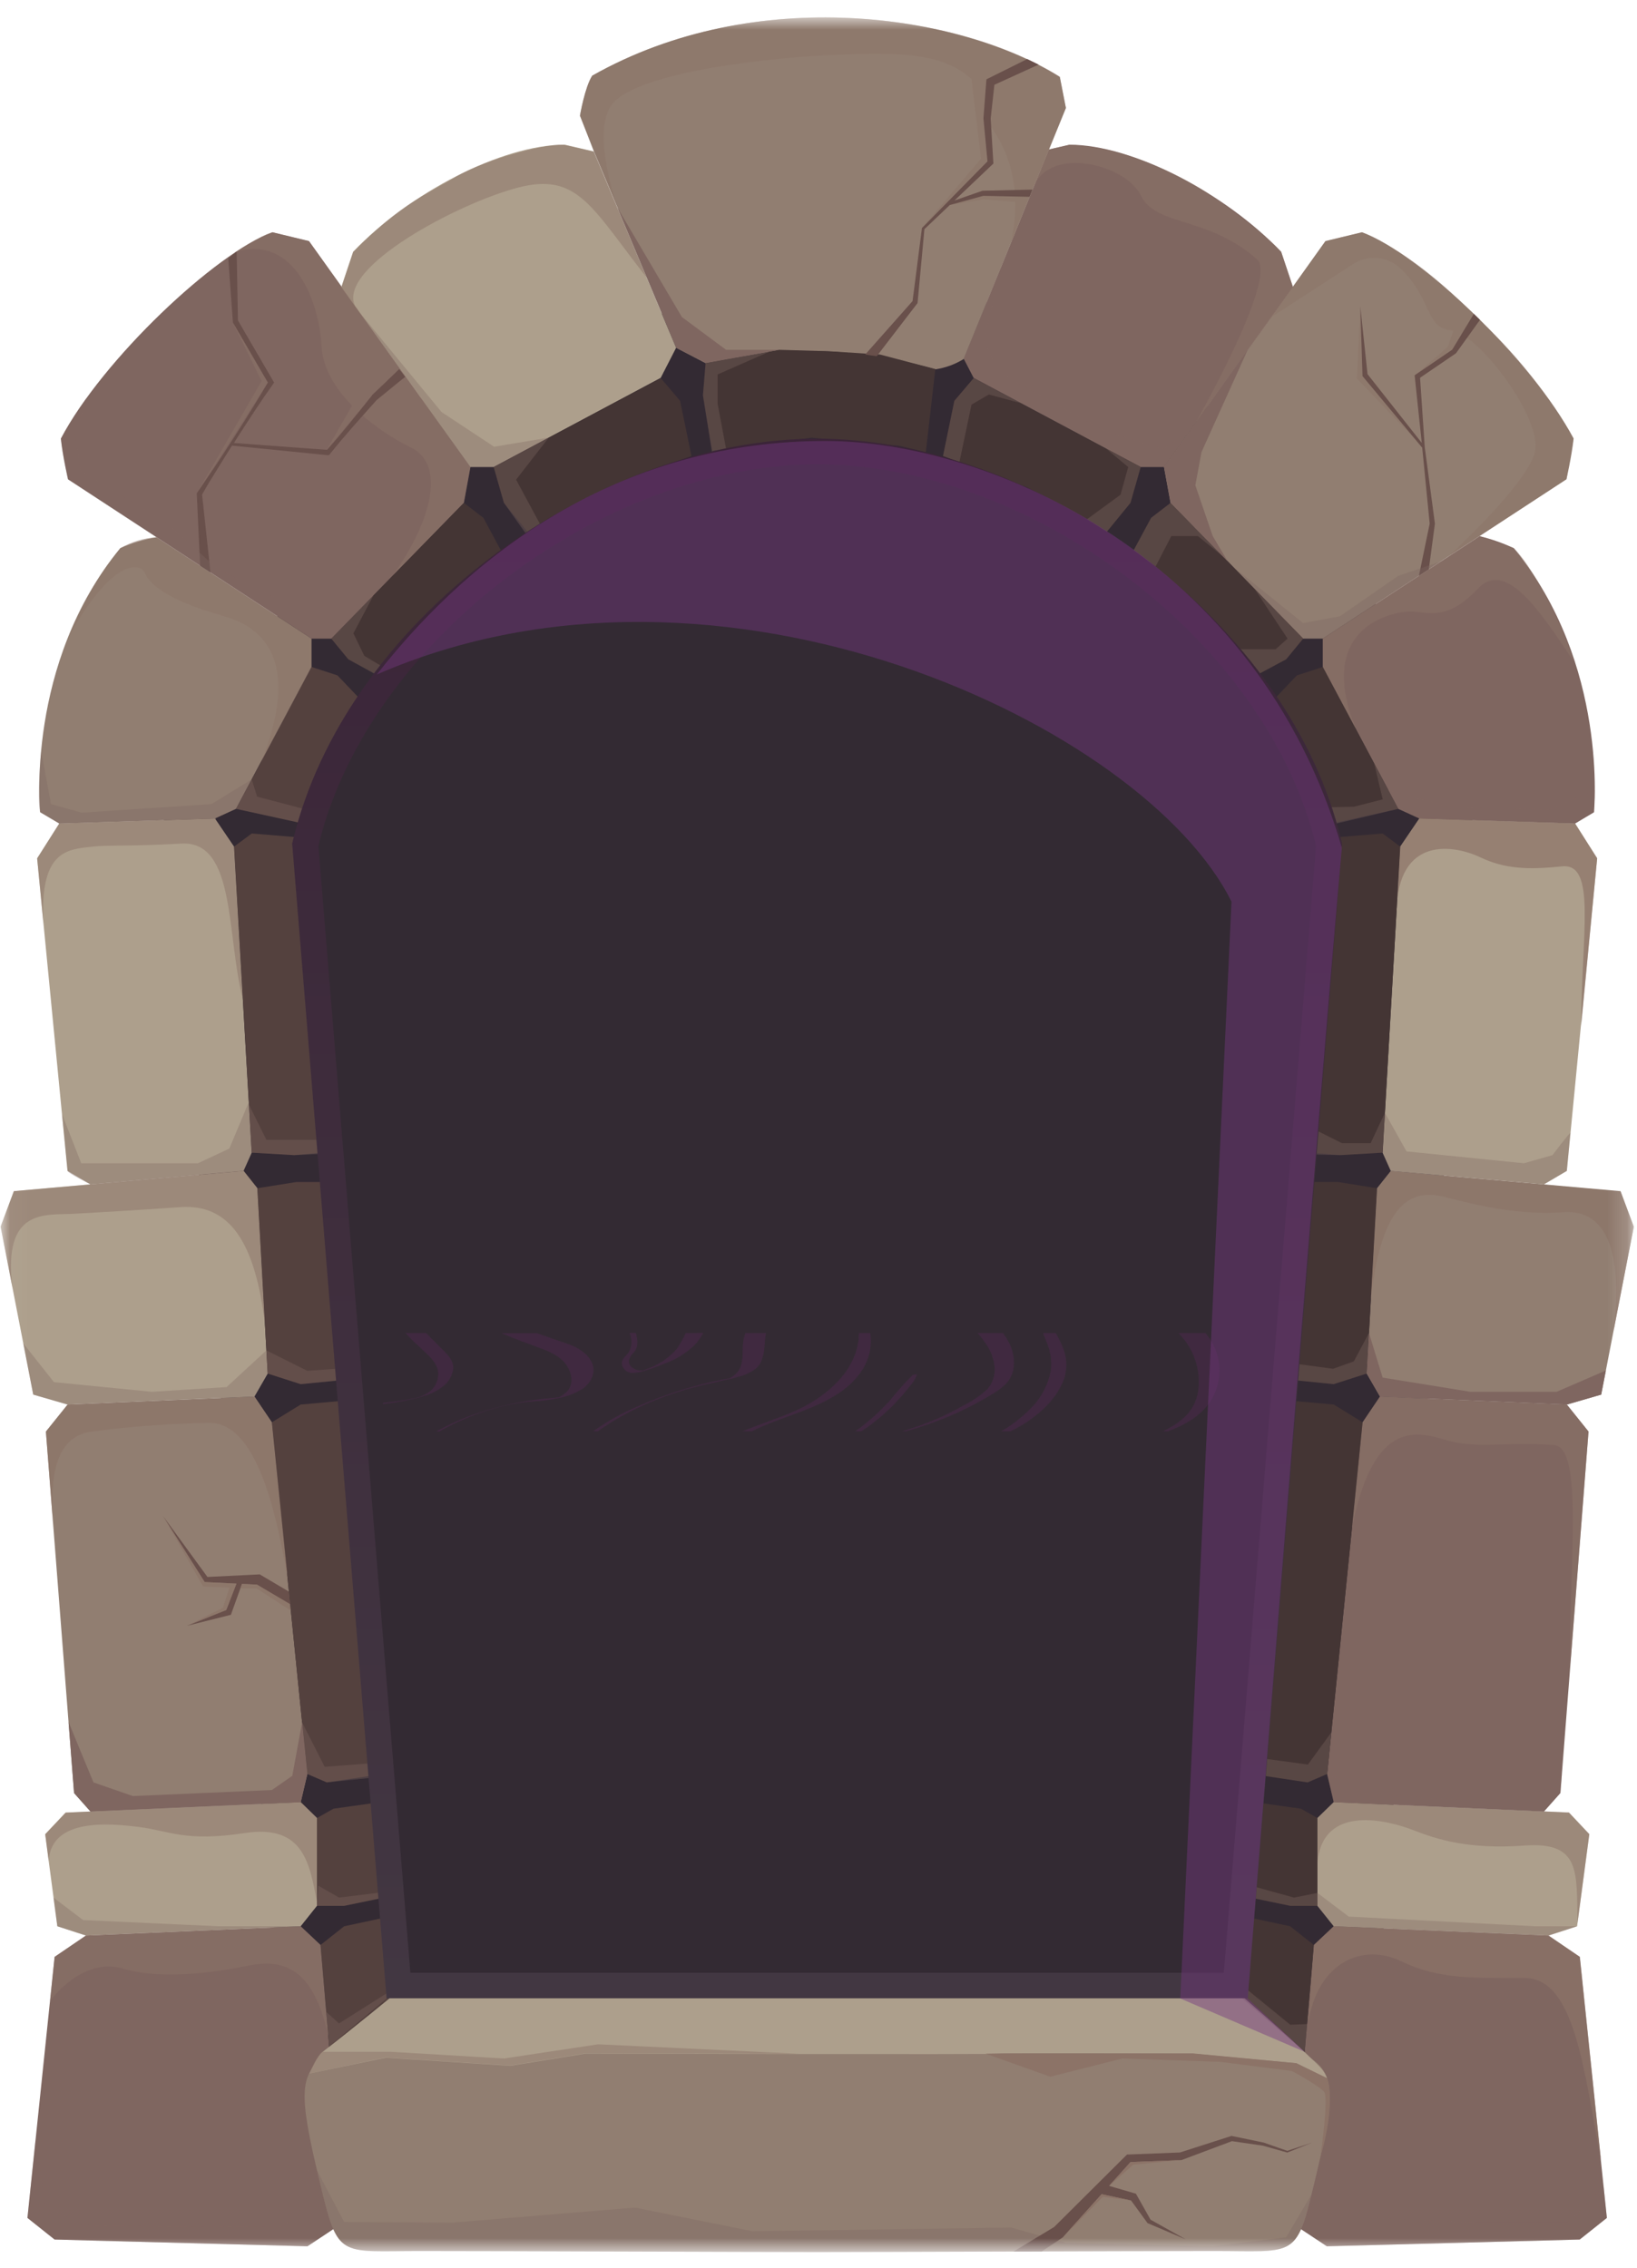 <svg width="83" height="115" viewBox="0 0 83 115" fill="none" xmlns="http://www.w3.org/2000/svg">
<g clip-path="url(#clip0_3207_3838)">
<mask id="mask0_3207_3838" style="mask-type:luminance" maskUnits="userSpaceOnUse" x="0" y="0" width="83" height="115">
<path d="M82.836 0.884H0.031V114.196H82.836V0.884Z" fill="white"/>
</mask>
<g mask="url(#mask0_3207_3838)">
<path d="M14.715 106.369L69.4 107.138L75.034 36.869L58.644 17.52L41.301 13.151L20.341 20.559L8.266 41.119L14.715 106.369Z" fill="#332A33"/>
<g opacity="0.5">
<g style="mix-blend-mode:multiply" opacity="0.3">
<path d="M25.561 67.657C26.134 67.899 26.716 68.112 27.302 68.327C27.803 68.509 28.347 68.727 28.687 69.171C28.979 69.566 29.113 70.127 28.776 70.535C28.649 70.662 28.504 70.769 28.344 70.852L28.107 70.881C27.929 70.901 27.751 70.912 27.584 70.93C26.614 71.031 25.656 71.221 24.723 71.499C23.815 71.767 22.939 72.132 22.109 72.587H22.269C23.057 72.14 23.891 71.777 24.756 71.504C25.464 71.281 26.194 71.134 26.933 71.065C27.39 71.046 27.844 70.991 28.292 70.899C28.742 70.818 29.171 70.651 29.557 70.408C29.975 70.099 30.239 69.582 30.001 69.081C29.763 68.579 29.238 68.301 28.718 68.122C28.198 67.943 27.717 67.784 27.221 67.603H25.436L25.561 67.657Z" fill="#8E208E"/>
</g>
<g style="mix-blend-mode:multiply" opacity="0.3">
<path d="M21.301 68.327C21.766 68.779 22.38 69.223 22.184 69.951C22.12 70.217 21.959 70.45 21.732 70.605C21.596 70.695 21.451 70.768 21.298 70.823C21.159 70.871 21.015 70.906 20.87 70.93C20.388 71.023 19.902 71.091 19.414 71.133V71.2C19.835 71.153 20.256 71.081 20.666 70.995C21.29 70.86 21.972 70.707 22.471 70.288C22.616 70.178 22.737 70.04 22.824 69.881C22.912 69.722 22.965 69.547 22.981 69.366C22.981 68.93 22.641 68.641 22.359 68.356C22.077 68.07 21.852 67.855 21.609 67.595H20.564C20.794 67.854 21.04 68.099 21.301 68.327Z" fill="#8E208E"/>
</g>
<g style="mix-blend-mode:multiply" opacity="0.3">
<path d="M37.797 67.595C37.724 67.784 37.68 67.983 37.667 68.185C37.635 68.632 37.706 69.133 37.434 69.523C37.322 69.677 37.173 69.8 37 69.881L36.953 69.905H36.893C35.075 70.248 33.311 70.828 31.646 71.632C31.1 71.906 30.576 72.22 30.078 72.572H30.319C30.732 72.275 31.163 72.002 31.609 71.757C32.525 71.261 33.488 70.856 34.484 70.549C35.268 70.289 36.099 70.141 36.909 69.941C37.054 69.927 37.196 69.891 37.33 69.834C37.696 69.767 38.041 69.614 38.336 69.388C38.686 69.068 38.741 68.59 38.772 68.143C38.782 67.959 38.803 67.775 38.835 67.593L37.797 67.595Z" fill="#8E208E"/>
</g>
<g style="mix-blend-mode:multiply" opacity="0.3">
<path d="M40.301 71.551C39.438 71.93 38.534 72.208 37.664 72.574H38.129C38.289 72.494 38.451 72.413 38.613 72.343C39.53 71.946 40.492 71.665 41.404 71.255C42.266 70.87 43.107 70.353 43.651 69.564C44.059 68.993 44.227 68.287 44.121 67.595H43.546C43.554 69.449 41.889 70.852 40.301 71.551Z" fill="#8E208E"/>
</g>
<g style="mix-blend-mode:multiply" opacity="0.3">
<path d="M49.939 68.07C50.201 68.417 50.368 68.826 50.422 69.257C50.45 69.466 50.434 69.679 50.373 69.881C50.313 70.084 50.21 70.271 50.072 70.431C49.706 70.773 49.29 71.057 48.839 71.275C47.863 71.832 46.824 72.268 45.742 72.574H45.933C46.868 72.316 47.781 71.983 48.661 71.577C49.224 71.316 49.772 71.022 50.3 70.696C50.796 70.39 51.248 70.073 51.373 69.473C51.467 68.956 51.369 68.422 51.096 67.971C51.021 67.842 50.939 67.716 50.851 67.595H49.565C49.701 67.744 49.826 67.903 49.939 68.07Z" fill="#8E208E"/>
</g>
<g style="mix-blend-mode:multiply" opacity="0.3">
<path d="M43.67 72.575L43.932 72.401C44.455 72.032 44.942 71.614 45.385 71.151C45.604 70.92 45.818 70.681 46.014 70.432C46.179 70.224 46.451 69.941 46.482 69.671C46.482 69.694 46.286 69.71 46.265 69.731C45.862 70.136 45.483 70.563 45.128 71.011C44.77 71.405 44.384 71.773 43.973 72.113C43.78 72.271 43.579 72.427 43.367 72.575H43.67Z" fill="#8E208E"/>
</g>
<g style="mix-blend-mode:multiply" opacity="0.3">
<path d="M52.911 67.668C52.984 67.87 53.083 68.065 53.151 68.27C53.29 68.677 53.332 69.11 53.274 69.535C53.11 70.331 52.691 71.053 52.08 71.592C51.685 71.97 51.247 72.3 50.773 72.574H51.236C51.613 72.398 51.972 72.185 52.307 71.938C53.039 71.397 53.75 70.655 53.995 69.758C54.115 69.291 54.08 68.797 53.894 68.351C53.803 68.112 53.693 67.881 53.564 67.66L53.517 67.595H52.89C52.896 67.619 52.903 67.644 52.911 67.668Z" fill="#8E208E"/>
</g>
<g style="mix-blend-mode:multiply" opacity="0.3">
<path d="M59.907 67.764C60.213 68.11 60.447 68.514 60.596 68.95C60.745 69.387 60.806 69.849 60.775 70.309C60.696 71.488 59.92 72.127 58.961 72.574H59.222C60.383 72.143 61.404 71.488 61.746 70.192C61.859 69.74 61.86 69.268 61.749 68.816C61.639 68.364 61.42 67.945 61.111 67.595H59.758C59.802 67.652 59.857 67.706 59.907 67.764Z" fill="#8E208E"/>
</g>
<g style="mix-blend-mode:multiply" opacity="0.3">
<path d="M34.766 67.595C34.646 67.878 34.495 68.147 34.317 68.398C33.913 68.863 33.393 69.213 32.809 69.413L32.605 69.499H32.548C32.386 69.506 32.227 69.463 32.093 69.374C31.792 69.172 31.85 68.889 32.064 68.652C32.167 68.554 32.245 68.433 32.291 68.299C32.329 68.113 32.322 67.921 32.271 67.738C32.271 67.691 32.244 67.639 32.231 67.59H31.928C31.928 67.618 31.947 67.647 31.954 67.676C32.008 67.824 32.028 67.982 32.014 68.139C32 68.296 31.952 68.448 31.873 68.585C31.727 68.777 31.471 68.938 31.544 69.219C31.579 69.341 31.655 69.448 31.759 69.522C31.864 69.595 31.991 69.63 32.119 69.621C32.36 69.596 32.597 69.542 32.825 69.46C33.118 69.37 33.406 69.264 33.687 69.143C34.291 68.936 34.838 68.59 35.283 68.135C35.425 67.966 35.55 67.783 35.657 67.59L34.766 67.595Z" fill="#8E208E"/>
</g>
</g>
<path d="M4.354 98.148L15.243 97.678L16.249 98.626L17.448 112.671L15.588 113.904L2.768 113.562L1.391 112.465L2.768 99.228L4.354 98.148Z" fill="#7F6660"/>
<path d="M15.245 97.677L16.071 96.64V92.188L15.245 91.383L3.321 91.913L2.289 93.009L2.908 97.677L4.356 98.147L15.245 97.677Z" fill="#AD9F8C"/>
<path d="M15.247 91.383L15.582 89.955L13.784 72.123L12.903 70.814L3.426 71.221L2.328 72.588L3.755 90.921L4.588 91.859L15.247 91.383Z" fill="#917E71"/>
<path d="M3.423 71.221L1.685 70.717L0.031 62.2L0.703 60.4L12.35 59.374L13.047 60.252L13.572 69.65L12.901 70.814L3.423 71.221Z" fill="#AD9F8C"/>
<path d="M12.346 59.374L12.761 58.449L11.865 42.932L10.896 41.503L3.004 41.758L1.883 43.526L3.422 59.374L4.582 60.057L12.346 59.374Z" fill="#AD9F8C"/>
<path d="M3.008 41.761L2.035 41.184C2.035 41.184 1.278 33.651 6.102 27.791C6.686 27.533 7.3 27.349 7.931 27.243L15.788 32.381V33.82L11.965 41.013L10.894 41.504L3.008 41.761Z" fill="#917E71"/>
<path d="M15.801 32.381H16.8L23.521 25.497L23.855 23.679L15.668 12.224L13.815 11.777C10.941 12.816 5.205 18.222 3.086 22.24C3.183 23.149 3.449 24.303 3.449 24.303L15.801 32.381Z" fill="#7F6660"/>
<path d="M23.848 23.681H25.029L33.498 19.162L34.282 17.634L30.101 7.678L28.638 7.338C25.431 7.338 20.746 9.793 17.903 12.767C17.642 13.546 17.305 14.554 17.305 14.554L23.848 23.681Z" fill="#AD9F8C"/>
<path d="M78.508 98.148L67.62 97.678L66.614 98.626L65.414 112.671L67.275 113.904L80.095 113.562L81.472 112.465L80.095 99.228L78.508 98.148Z" fill="#7F6660"/>
<path d="M78.514 98.147L79.962 97.677L80.581 93.009L79.549 91.913L67.625 91.383L66.797 92.188V96.64L67.625 97.677L78.514 98.147Z" fill="#AD9F8C"/>
<path d="M67.624 91.383L67.289 89.955L69.087 72.123L69.968 70.814L79.445 71.221L80.543 72.588L79.116 90.921L78.282 91.859L67.624 91.383Z" fill="#7F6660"/>
<path d="M79.446 71.221L81.184 70.717L82.838 62.2L82.166 60.4L70.52 59.374L69.822 60.252L69.297 69.65L69.969 70.814L79.446 71.221Z" fill="#917E71"/>
<path d="M70.517 59.374L70.102 58.449L70.998 42.932L71.967 41.503L79.859 41.758L80.98 43.526L79.441 59.374L78.281 60.057L70.517 59.374Z" fill="#AD9F8C"/>
<path d="M79.859 41.76L80.818 41.188C80.818 41.188 81.578 33.655 76.752 27.795C76.197 27.538 75.617 27.334 75.022 27.188L67.07 32.383V33.822L70.896 41.014L71.967 41.505L79.859 41.76Z" fill="#7F6660"/>
<path d="M67.069 32.381H66.071L59.35 25.497L59.016 23.679L67.203 12.224L69.055 11.777C71.93 12.816 77.665 18.222 79.785 22.24C79.688 23.149 79.422 24.303 79.422 24.303L67.069 32.381Z" fill="#917E71"/>
<path d="M59.019 23.681H57.838L49.369 19.162L48.859 18.18L53.179 7.579L54.224 7.338C57.43 7.338 62.116 9.793 64.959 12.767C65.22 13.546 65.557 14.554 65.557 14.554L59.019 23.681Z" fill="#7F6660"/>
<path d="M34.293 17.639L35.782 18.419C38.022 18.008 41.641 17.12 47.429 18.728C47.936 18.652 48.422 18.476 48.858 18.208L54.045 5.48L53.737 3.906C48.636 0.696 38.299 -0.839 30.028 3.836C29.649 4.421 29.406 5.867 29.406 5.867L30.114 7.686L34.293 17.639Z" fill="#917E71"/>
<path d="M14.71 81.346L14.644 80.705L13.238 79.874L13.173 79.832L13.105 79.837L10.518 79.964L8.266 76.876L10.346 80.17L10.377 80.222L10.453 80.227L11.989 80.302L11.472 81.64L9.47 82.442L11.637 81.9L11.707 81.884L11.733 81.809L12.269 80.315L13.027 80.352L14.71 81.346Z" fill="#69504B"/>
<path d="M16.25 98.626L17.449 97.677L19.741 97.186L20.065 101.654L16.76 104.553L16.25 98.626Z" fill="#54413E"/>
<path d="M16.07 96.64H17.45L19.658 96.183L19.266 91.383L16.907 91.715L16.07 92.188V96.64Z" fill="#54413E"/>
<path d="M15.579 89.954L16.572 90.38L19.151 89.993L17.599 71.011L15.245 71.221L13.781 72.123L15.579 89.954Z" fill="#54413E"/>
<path d="M13.572 69.65L15.245 70.187L17.497 69.959L16.695 59.938H15.02L13.047 60.252L13.572 69.65Z" fill="#54413E"/>
<path d="M12.764 58.449L14.917 58.574L16.568 58.425L15.243 42.469L12.764 42.264L11.867 42.931L12.764 58.449Z" fill="#54413E"/>
<path d="M11.969 41.014L15.361 41.757L17.179 37.222L18.243 35.435L17.111 34.248L15.794 33.819L11.969 41.014Z" fill="#54413E"/>
<path d="M16.797 32.383L17.659 33.43L19.102 34.204L22.203 30.697L25.412 27.936L24.508 26.258L23.518 25.497L16.797 32.383Z" fill="#443534"/>
<path d="M25.031 23.682L25.549 25.497L26.766 26.988L30.785 24.718L35.058 23.123L34.483 20.326L33.501 19.17L28.311 21.934L25.031 23.682Z" fill="#443534"/>
<path d="M66.615 98.626L65.415 97.677L63.123 97.186L62.797 101.654L66.105 104.553L66.615 98.626Z" fill="#443534"/>
<path d="M66.796 96.64H65.419L63.211 96.183L63.603 91.383L65.963 91.715L66.796 92.188V96.64Z" fill="#443534"/>
<path d="M67.291 89.954L66.298 90.38L63.719 89.993L65.271 71.011L67.625 71.221L69.089 72.123L67.291 89.954Z" fill="#443534"/>
<path d="M69.295 69.65L67.622 70.187L65.367 69.959L66.172 59.938H67.847L69.82 60.252L69.295 69.65Z" fill="#443534"/>
<path d="M70.102 58.449L67.948 58.574L66.297 58.425L67.622 42.469L70.102 42.264L70.998 42.931L70.102 58.449Z" fill="#443534"/>
<path d="M70.899 41.014L67.507 41.757L65.689 37.222L64.625 35.435L65.754 34.248L67.073 33.819L70.899 41.014Z" fill="#443534"/>
<path d="M66.074 32.383L65.214 33.43L63.772 34.204L60.67 30.697L57.461 27.936L58.365 26.258L59.355 25.497L66.074 32.383Z" fill="#443534"/>
<path d="M57.839 23.682L57.322 25.497L56.104 26.988L52.085 24.718L47.812 23.123L48.387 20.326L49.37 19.17L54.56 21.934L57.839 23.682Z" fill="#443534"/>
<g style="mix-blend-mode:multiply" opacity="0.35">
<path d="M1.804 108.494L2.287 111.79L4.147 112.842L14.174 112.946L15.449 112.193L15.917 106.917L16.641 106.712L17.19 112.842L15.588 113.904L2.768 113.562L1.391 112.465L1.804 108.494Z" fill="#7F6660"/>
</g>
<g style="mix-blend-mode:multiply" opacity="0.35">
<path d="M65.879 110.189L67.426 112.356L74.821 112.706H79.525L81.302 110.841L81.472 112.465L80.095 113.561L67.275 113.904L65.414 112.67L65.879 110.189Z" fill="#7F6660"/>
</g>
<path d="M35.776 18.406L35.641 20.05L36.111 22.848L41.152 22.196L45.581 22.603L46.942 22.928L47.423 18.715L44.617 17.977L42.03 17.811L39.5 17.738L35.776 18.406Z" fill="#443534"/>
<path d="M61.538 101.041C61.538 101.041 65.311 103.558 66.552 104.433C67.793 105.309 67.621 106.693 66.5 111.265C65.716 114.514 65.468 114.143 61.59 114.143C57.043 114.143 44.895 114.195 41.432 114.195C37.97 114.195 25.821 114.143 21.274 114.143C17.397 114.143 17.159 114.514 16.364 111.265C15.243 106.693 15.058 105.306 16.312 104.433C17.567 103.561 21.222 101.041 21.222 101.041H61.538Z" fill="#917E71"/>
<g style="mix-blend-mode:multiply" opacity="0.35">
<path d="M61.486 113.904L54.055 113.732L51.267 112.953L38.159 113.142L32.196 111.942L22.938 112.704L17.45 112.672L16.07 110.049C16.196 110.61 16.193 110.568 16.366 111.267C17.149 114.517 17.398 114.145 21.276 114.145C25.823 114.145 37.971 114.197 41.433 114.197C44.896 114.197 57.044 114.145 61.591 114.145C65.469 114.145 65.707 114.517 66.501 111.267L65.208 113.452L61.486 113.904Z" fill="#7F6660"/>
</g>
<path d="M65.266 109.064L64.075 108.646H64.072L64.064 108.643L62.47 108.313L62.442 108.306L62.405 108.319L59.828 109.147L57.221 109.249L57.145 109.251L57.085 109.308L53.45 112.924L51.391 114.168L52.823 114.163L53.844 113.48L53.886 113.451L53.91 113.425L55.856 111.262L57.346 111.579L58.159 112.695L58.179 112.727L58.203 112.737L60.121 113.553L58.336 112.555L57.626 111.295L57.592 111.236L57.508 111.212L56.233 110.841L57.32 109.633L59.873 109.534H59.904L59.928 109.524L62.462 108.573L64.033 108.802L65.253 109.147L65.266 109.152L65.279 109.147L66.531 108.646L65.266 109.064Z" fill="#69504B"/>
<path d="M67.289 105.399C67.156 104.994 66.868 104.753 66.555 104.446C65.313 103.225 62.784 101.054 62.784 101.054H20.085C20.085 101.054 17.799 102.942 16.349 104.051C16.087 104.259 15.826 104.864 15.688 105.142L19.571 104.342L25.876 104.753L29.676 104.137C29.676 104.137 50.636 104.189 50.79 104.137C50.944 104.085 60.49 104.137 60.49 104.137L65.729 104.62L67.289 105.399Z" fill="#AD9F8C"/>
<g style="mix-blend-mode:screen" opacity="0.5">
<path d="M2.539 101.467C2.539 101.467 4.138 99.202 6.252 99.826C8.366 100.449 11.29 99.935 12.56 99.677C14.471 99.296 15.884 99.859 16.645 103.213C16.477 101.236 16.253 98.623 16.253 98.623L15.247 97.675L4.358 98.147L2.772 99.228L2.539 101.467Z" fill="#8C7367"/>
</g>
<g style="mix-blend-mode:screen" opacity="0.5">
<path d="M16.349 104.039H19.777L25.555 104.382L30.321 103.662L40.572 104.143L29.665 104.124L25.866 104.74L19.56 104.33L15.688 105.14C15.85 104.709 16.181 104.124 16.349 104.039Z" fill="#8C7367"/>
</g>
<g style="mix-blend-mode:screen">
<path d="M66.946 109.381C66.946 109.381 67.38 106.384 67.137 106.075C66.894 105.766 65.501 105.015 65.501 105.015L61.874 104.553L56.909 104.381L53.251 105.306L49.977 104.137L50.787 104.124H60.487L65.726 104.62L67.294 105.381C67.294 105.381 67.772 106.571 66.946 109.381Z" fill="#8C7367"/>
</g>
<g style="mix-blend-mode:screen">
<path d="M56.234 110.842L57.462 109.764L59.874 109.535L57.321 109.634L56.234 110.842Z" fill="#8C7367"/>
</g>
<g style="mix-blend-mode:screen">
<path d="M53.883 113.452L55.853 111.263L57.343 111.58L55.918 111.395L53.883 113.452Z" fill="#8C7367"/>
</g>
<g style="mix-blend-mode:screen" opacity="0.5">
<path d="M2.469 94.363L2.297 93.01L3.342 91.913L15.245 91.373L16.071 92.178V96.425C15.692 94.576 15.451 92.487 12.412 92.95C9.373 93.412 8.571 92.83 7.037 92.641C5.503 92.451 2.597 92.189 2.469 94.363Z" fill="#8C7367"/>
</g>
<g style="mix-blend-mode:screen" opacity="0.7">
<path d="M2.697 77.346L2.328 72.598L3.426 71.231L12.903 70.826L13.784 72.125L14.581 79.944C14.129 77.645 13.238 72.107 10.599 72.151C8.63 72.184 6.666 72.328 4.714 72.582C3.015 72.772 2.469 74.416 2.697 77.346Z" fill="#8C7367"/>
</g>
<g style="mix-blend-mode:screen" opacity="0.5">
<path d="M0.632 65.297L0.031 62.198L0.703 60.4L12.35 59.361L13.047 60.242L13.434 67.149C12.927 62.907 11.605 61.042 9.146 61.211C6.687 61.38 4.947 61.483 3.778 61.546C2.326 61.634 0.123 61.2 0.632 65.297Z" fill="#8C7367"/>
</g>
<g style="mix-blend-mode:screen" opacity="0.5">
<path d="M2.207 46.867L1.883 43.524L3.004 41.761L10.896 41.501L11.865 42.93L12.309 50.631C11.476 47.514 11.977 42.623 9.21 42.776C6.443 42.93 5.515 42.836 4.697 42.93C3.453 43.072 1.985 43.072 2.207 46.867Z" fill="#8C7367"/>
</g>
<g style="mix-blend-mode:screen" opacity="0.5">
<path d="M3.461 32.321C4.289 30.532 4.833 29.35 6.116 27.791C6.673 27.466 7.3 27.278 7.945 27.243L15.803 32.381V33.82L13.239 38.644C14.716 34.947 14.457 32.121 11.355 31.248C8.253 30.376 7.543 29.524 7.328 29.035C7.114 28.547 5.724 28.254 3.461 32.321Z" fill="#8C7367"/>
</g>
<g style="mix-blend-mode:screen" opacity="0.5">
<path d="M15.659 12.227L13.806 11.78C13.189 11.944 11.977 12.757 11.977 12.757C14.932 11.921 16.176 15.264 16.306 17.575C16.367 18.679 17.012 19.705 17.854 20.568L16.56 22.817L18.177 20.882C18.97 21.606 19.862 22.214 20.827 22.687C22.534 23.511 22.016 26.207 19.928 29.166L23.508 25.498L23.843 23.68L15.659 12.227Z" fill="#8C7367"/>
</g>
<path d="M20.544 19.11L20.241 18.715C19.781 19.164 19.326 19.598 18.859 20.04V20.053C18.114 20.985 17.377 21.923 16.583 22.811L11.861 22.463C11.902 22.393 11.947 22.326 11.991 22.255C12.292 21.783 12.598 21.315 12.906 20.848C13.214 20.38 13.528 19.918 13.854 19.463L13.899 19.401L13.857 19.328L12.065 16.25L11.999 12.751L11.573 13.107L11.806 16.291V16.325V16.351L13.578 19.393C13.316 19.855 13.037 20.31 12.757 20.764C12.477 21.219 12.166 21.712 11.863 22.183C11.56 22.653 11.257 23.125 10.946 23.588C10.635 24.05 10.319 24.515 10 24.975L9.977 25.009V25.055L10.149 28.692L10.672 29.03L10.246 25.079C10.507 24.611 10.797 24.144 11.085 23.681C11.307 23.315 11.537 22.957 11.764 22.596L16.611 23.081H16.682L16.724 23.029C17.476 22.084 18.291 21.19 19.094 20.289C19.593 19.889 20.04 19.505 20.544 19.11Z" fill="#69504B"/>
<g style="mix-blend-mode:screen" opacity="0.5">
<path d="M10 24.983L13.577 19.401L11.806 16.356L13.264 19.323L10 24.983Z" fill="#8C7367"/>
</g>
<g style="mix-blend-mode:screen" opacity="0.7">
<path d="M66.32 102.633L66.623 98.623L67.629 97.675L78.518 98.147L80.105 99.228L81.176 109.533C80.311 105.031 79.856 100.301 77.311 100.301C74.698 100.301 72.937 100.368 71.04 99.449C69.142 98.529 66.796 99.425 66.32 102.633Z" fill="#8C7367"/>
</g>
<g style="mix-blend-mode:screen" opacity="0.5">
<path d="M66.797 94.49V92.194L67.628 91.373L79.552 91.906L80.584 93.002L79.983 97.521C79.93 94.952 80.171 93.378 77.309 93.584C74.448 93.789 72.867 93.274 71.66 92.804C70.453 92.334 67.04 91.399 66.797 94.49Z" fill="#8C7367"/>
</g>
<g style="mix-blend-mode:screen" opacity="0.5">
<path d="M68.547 77.458L69.085 72.123L69.966 70.824L79.444 71.229L80.541 72.596L79.626 84.355C79.501 79.884 80.361 73.37 78.785 73.271C76.433 73.123 75.127 73.411 73.755 73.131C72.383 72.85 69.793 71.268 68.547 77.458Z" fill="#8C7367"/>
</g>
<g style="mix-blend-mode:screen" opacity="0.7">
<path d="M69.5 65.977L69.821 60.262L70.519 59.382L82.166 60.421L82.837 62.218L81.813 67.476C82.294 63.579 81.489 61.301 79.27 61.468C77.136 61.626 75.037 61.158 73.55 60.769C72.252 60.423 70.112 59.943 69.5 65.977Z" fill="#8C7367"/>
</g>
<g style="mix-blend-mode:screen" opacity="0.7">
<path d="M70.805 46.296L70.998 42.919L71.968 41.49L79.859 41.75L80.98 43.519L80.168 52.023C80.186 47.324 80.951 43.753 79.203 43.932C77.455 44.111 76.292 44.062 75.048 43.469C73.805 42.877 70.841 42.28 70.805 46.296Z" fill="#8C7367"/>
</g>
<g style="mix-blend-mode:screen" opacity="0.5">
<path d="M68.724 36.919L67.07 33.82V32.381L75.022 27.186L76.752 27.793C77.588 28.573 79.169 31.43 79.786 33.526C78.158 31.116 76.389 28.308 74.928 29.853C73.467 31.399 72.576 31.09 71.669 31.014C70.763 30.939 66.631 31.679 68.724 36.919Z" fill="#8C7367"/>
</g>
<g style="mix-blend-mode:screen" opacity="0.5">
<path d="M68.969 15.53L68.797 19.195L71.831 22.364L69.082 19.071L68.969 15.53Z" fill="#8C7367"/>
</g>
<g style="mix-blend-mode:screen" opacity="0.5">
<path d="M75.318 16.513C73.656 14.879 71.778 12.978 69.06 11.78L67.207 12.227L64.492 16.061L68.595 13.399C68.956 13.16 69.386 13.049 69.818 13.082C70.25 13.116 70.659 13.292 70.978 13.583C72.642 15.16 72.245 16.648 73.591 16.752L73.69 16.767L73.403 17.591L71.796 18.973L73.625 17.723L74.098 16.944C75.619 17.804 78.19 21.43 77.822 22.919C77.409 24.599 73.429 28.217 73.429 28.217L79.424 24.298L79.787 22.235C78.582 20.124 77.077 18.197 75.318 16.513Z" fill="#8C7367"/>
</g>
<path d="M74.728 15.915L73.628 17.733L71.791 18.985L71.725 19.029L71.733 19.102L72.086 22.458L69.337 18.972L68.969 15.53L69.081 19.032V19.071L69.11 19.105L72.11 22.702L72.489 26.552L71.942 29.198L72.444 28.871L72.75 26.58L72.752 26.559V26.544L72.238 22.668L72 19.156L73.798 17.93L73.816 17.917L73.834 17.897L75.039 16.219L74.728 15.915Z" fill="#69504B"/>
<g style="mix-blend-mode:screen" opacity="0.5">
<path d="M52.414 9.46L53.177 7.584L54.222 7.343C57.324 7.444 60.308 9.184 61.239 9.797C62.169 10.411 64.215 11.933 64.957 12.772C65.265 13.696 65.555 14.559 65.555 14.559L60.606 21.468C60.606 21.468 64.808 14.101 63.742 13.156C61.246 10.943 58.607 11.491 57.849 9.917C57.092 8.343 53.266 7.369 52.414 9.46Z" fill="#8C7367"/>
</g>
<g style="mix-blend-mode:screen" opacity="0.5">
<path d="M51.27 12.265L54.038 5.457L53.729 3.883C48.636 0.696 38.299 -0.839 30.028 3.836C29.649 4.421 29.406 5.868 29.406 5.868L31.309 10.517C31.309 10.517 29.979 6.782 30.992 5.345C32.545 3.153 43.64 2.467 46.224 2.81C47.217 2.943 48.297 3.148 49.256 4.008L49.739 8.049L46.763 11.533L50.071 8.156L49.857 5.99V5.94C50.837 7.061 51.402 8.48 51.459 9.964L49.846 9.927L48.148 10.392L49.846 10.117L51.469 10.234C51.481 10.916 51.414 11.598 51.27 12.265Z" fill="#8C7367"/>
</g>
<path d="M49.817 9.671L49.802 9.676L48.396 10.167L50.322 8.336L50.369 8.291L50.363 8.224L50.23 6.011L50.418 4.299L52.658 3.276L52.08 2.995L50.126 3.967L50.016 4.021L50.005 4.138L49.864 5.99V6.008V6.021L50.068 8.18L46.763 11.544L46.744 11.562L46.742 11.582L46.269 15.268L43.867 17.978L44.453 18.063L46.493 15.406L46.52 15.372L46.525 15.339L46.87 11.621L48.158 10.396L49.856 9.931L52.2 9.98L52.349 9.614L49.841 9.671H49.817Z" fill="#69504B"/>
<g style="mix-blend-mode:screen" opacity="0.5">
<path d="M18.008 15.525L17.312 14.572L17.911 12.784C20.341 10.301 21.527 9.927 23.087 8.982C24.648 8.036 28 7.205 28.646 7.356L30.109 7.696L32.785 14.073C29.989 10.506 29.299 8.725 26.268 9.512C23.236 10.299 17.054 13.577 18.008 15.525Z" fill="#8C7367"/>
</g>
<g style="mix-blend-mode:screen" opacity="0.7">
<path d="M11.989 80.302L11.71 80.287L10.377 80.222L8.266 76.876L10.299 80.445L11.637 80.505L11.297 81.531L9.47 82.442L11.472 81.64L11.906 80.518L11.989 80.302Z" fill="#8C7367"/>
</g>
<g style="mix-blend-mode:screen" opacity="0.7">
<path d="M12.195 80.539H13.008L14.72 81.656L14.714 81.347L13.031 80.352L12.274 80.315L12.195 80.539Z" fill="#8C7367"/>
</g>
<g style="mix-blend-mode:multiply" opacity="0.35">
<path d="M2.711 96.223L4.213 97.363L11.036 97.675C11.036 97.675 15.419 97.675 15.241 97.675L4.352 98.147L2.904 97.675L2.711 96.223Z" fill="#7F6660"/>
</g>
<g style="mix-blend-mode:multiply" opacity="0.35">
<path d="M1.18 68.12L2.735 70.086L7.697 70.575L11.489 70.336L13.506 68.476L13.571 69.65L12.9 70.814L3.422 71.222L1.684 70.718L1.18 68.12Z" fill="#7F6660"/>
</g>
<g style="mix-blend-mode:multiply" opacity="0.35">
<path d="M3.148 56.501L4.118 58.987H10.037L11.628 58.242L12.618 55.878L12.767 58.447L12.352 59.372L4.588 60.057C4.588 60.057 3.441 59.502 3.428 59.372C3.415 59.242 3.148 56.501 3.148 56.501Z" fill="#7F6660"/>
</g>
<g style="mix-blend-mode:multiply" opacity="0.35">
<path d="M2.091 38.098L2.585 40.773L4.137 41.209L10.725 40.773L12.761 39.521L11.977 41.012L10.905 41.503L3.014 41.763L2.031 41.184C1.861 40.259 2.091 38.098 2.091 38.098Z" fill="#7F6660"/>
</g>
<g style="mix-blend-mode:multiply" opacity="0.35">
<path d="M17.558 31.079H15.491L11.048 28.853L8.276 26.386L4.095 23.887L3.802 22.081L4.393 20.175C3.908 20.836 3.472 21.53 3.086 22.253C3.183 23.162 3.449 24.315 3.449 24.315L15.801 32.391H16.8L18.94 30.201L17.558 31.079Z" fill="#7F6660"/>
</g>
<g style="mix-blend-mode:multiply" opacity="0.35">
<path d="M18.242 15.857L22.387 20.894L25.052 22.653L27.819 22.193L25.029 23.681H23.847L18.242 15.857Z" fill="#7F6660"/>
</g>
<path d="M31.305 10.527L34.574 16.078L36.813 17.738H39.502L35.778 18.406L34.291 17.642L31.305 10.527Z" fill="#7F6660"/>
<g style="mix-blend-mode:multiply" opacity="0.35">
<path d="M66.797 95.986L68.383 97.186L77.824 97.677H79.962L78.514 98.147L67.625 97.677L66.797 96.641V95.986Z" fill="#7F6660"/>
</g>
<g style="mix-blend-mode:multiply" opacity="0.35">
<path d="M67.289 89.955L69.296 90.955L75.86 91.384L78.719 90.669L79.192 89.955L79.116 90.921L78.282 91.859L67.624 91.384L67.289 89.955Z" fill="#7F6660"/>
</g>
<g style="mix-blend-mode:multiply" opacity="0.35">
<path d="M70.219 56.429L71.314 58.385L77.269 58.987L78.717 58.574C78.717 58.574 79.637 57.353 79.626 57.455C79.616 57.556 79.441 59.372 79.441 59.372L78.281 60.057L70.517 59.372L70.102 58.447L70.219 56.429Z" fill="#7F6660"/>
</g>
<g style="mix-blend-mode:multiply" opacity="0.35">
<path d="M70.383 40.052L73.427 40.911L78.544 41.049L80.862 40.052L80.82 41.187L79.858 41.758L71.966 41.504L70.895 41.015L70.383 40.052Z" fill="#7F6660"/>
</g>
<g style="mix-blend-mode:multiply" opacity="0.35">
<path d="M62.492 28.713L66.07 31.594L67.933 31.251L70.896 29.199L73.052 28.472L67.07 32.384H66.07L62.492 28.713Z" fill="#7F6660"/>
</g>
<g style="mix-blend-mode:multiply" opacity="0.35">
<path d="M50.751 13.541L49.879 17.346L50.751 18.947L56.079 21.895L58.983 22.757L60.297 21.895L59.019 23.682H57.838L49.369 19.17L48.859 18.185L50.751 13.541Z" fill="#7F6660"/>
</g>
<path d="M69.412 67.598L70.104 69.855L74.547 70.574H78.926L81.422 69.494L81.184 70.717L79.446 71.221L69.969 70.813L69.297 69.65L69.412 67.598Z" fill="#7F6660"/>
<path d="M3.477 87.326L4.739 90.381L6.735 91.074L13.785 90.768L14.82 90.046L15.319 87.326L15.583 89.955L15.249 91.383L4.59 91.859L3.756 90.921L3.477 87.326Z" fill="#7F6660"/>
<path d="M63.262 17.738L60.918 22.928L60.607 24.609L61.488 27.183L62.253 28.471L59.35 25.497L59.016 23.681L63.262 17.738Z" fill="#7F6660"/>
<g style="mix-blend-mode:multiply" opacity="0.35">
<path d="M16.136 95.617L17.191 96.222L19.637 95.921L19.658 96.183L17.45 96.641H16.07L16.136 95.617Z" fill="#7F6660"/>
</g>
<g style="mix-blend-mode:multiply" opacity="0.35">
<path d="M15.312 87.326L16.462 89.591L19.655 89.344V90.064L16.569 90.381L15.576 89.955L15.312 87.326Z" fill="#7F6660"/>
</g>
<g style="mix-blend-mode:multiply" opacity="0.35">
<path d="M13.508 68.476L15.58 69.512L17.762 69.354V69.946L15.245 70.187L13.573 69.65L13.508 68.476Z" fill="#7F6660"/>
</g>
<g style="mix-blend-mode:multiply" opacity="0.35">
<path d="M12.625 56.019L13.508 57.798H15.797H17.002V58.481L14.919 58.575L12.766 58.45L12.625 56.019Z" fill="#7F6660"/>
</g>
<g style="mix-blend-mode:multiply" opacity="0.35">
<path d="M12.763 39.523L13.037 40.396L15.632 41.079L15.361 41.757L11.969 41.014L12.763 39.523Z" fill="#7F6660"/>
</g>
<g style="mix-blend-mode:multiply" opacity="0.35">
<path d="M18.937 30.191L17.918 32.114L18.472 33.257L19.765 34.025L19.407 34.399L17.659 33.431L16.797 32.384L18.937 30.191Z" fill="#7F6660"/>
</g>
<g style="mix-blend-mode:multiply" opacity="0.35">
<path d="M27.822 22.193L26.168 24.323L27.616 27.012L26.892 27.381L25.549 25.497L25.031 23.682L27.822 22.193Z" fill="#7F6660"/>
</g>
<g style="mix-blend-mode:multiply" opacity="0.35">
<path d="M39.223 17.738L36.385 18.988V20.474L36.879 23.105L36.155 23.294L35.641 20.05L35.776 18.406L39.223 17.738Z" fill="#7F6660"/>
</g>
<g style="mix-blend-mode:multiply" opacity="0.35">
<path d="M48.644 23.435L49.258 20.518L50.138 20.004L51.769 20.448L49.37 19.17L48.387 20.326L47.812 23.123L48.644 23.435Z" fill="#7F6660"/>
</g>
<g style="mix-blend-mode:multiply" opacity="0.35">
<path d="M56.074 22.744L57.835 23.682L57.318 25.497L56.1 26.988L55.078 26.355L56.813 25.087L57.203 23.682L56.074 22.744Z" fill="#7F6660"/>
</g>
<g style="mix-blend-mode:multiply" opacity="0.35">
<path d="M58.592 28.723L59.389 27.183H60.735L62.018 28.224L59.355 25.497L58.365 26.258L57.461 27.936L58.592 28.723Z" fill="#7F6660"/>
</g>
<g style="mix-blend-mode:multiply" opacity="0.35">
<path d="M62.812 32.921H64.676L65.282 32.383L63.604 29.851L66.074 32.383L65.214 33.43L63.772 34.204L62.812 32.921Z" fill="#7F6660"/>
</g>
<g style="mix-blend-mode:multiply" opacity="0.35">
<path d="M69.675 38.708L70.106 40.534L68.65 40.906L67.359 40.934L67.762 41.758L70.9 41.015L69.675 38.708Z" fill="#7F6660"/>
</g>
<g style="mix-blend-mode:multiply" opacity="0.35">
<path d="M66.808 57.351L68.046 57.969H69.494L70.215 56.432L70.098 58.45L67.944 58.575L66.711 58.543L66.808 57.351Z" fill="#7F6660"/>
</g>
<g style="mix-blend-mode:multiply" opacity="0.35">
<path d="M69.406 67.598L68.643 69.031L67.59 69.408L65.841 69.172L65.773 70L67.618 70.187L69.291 69.65L69.406 67.598Z" fill="#7F6660"/>
</g>
<g style="mix-blend-mode:multiply" opacity="0.35">
<path d="M67.503 87.841L66.316 89.475L63.834 89.14L63.719 89.994L66.298 90.381L67.291 89.955L67.503 87.841Z" fill="#7F6660"/>
</g>
<g style="mix-blend-mode:multiply" opacity="0.35">
<path d="M63.42 95.617L65.61 96.222L66.796 95.986V96.641H65.419L63.211 96.183L63.42 95.617Z" fill="#7F6660"/>
</g>
<g style="mix-blend-mode:multiply" opacity="0.35">
<path d="M63.212 100.869L65.42 102.669L66.316 102.635L66.154 104.046L62.938 101.298L63.212 100.869Z" fill="#7F6660"/>
</g>
<g style="mix-blend-mode:multiply" opacity="0.35">
<path d="M16.539 102.018L17.19 102.602L19.657 101.044L19.604 101.34L16.691 103.771L16.539 102.018Z" fill="#7F6660"/>
</g>
<path d="M41.43 23.544C52.214 23.544 64.198 32.422 66.728 42.885L62.053 100.031H20.807L16.143 42.885C18.672 32.422 30.656 23.544 41.44 23.544H41.43ZM41.43 22.245C35.968 22.245 29.932 24.437 24.894 28.256C19.709 32.181 16.145 37.269 14.862 42.581L14.812 42.784L14.831 42.989L19.503 100.135L19.602 101.329H63.257L63.357 100.135L68.029 42.989L68.047 42.784L67.998 42.581C66.715 37.269 63.15 32.191 57.966 28.256C52.917 24.437 46.891 22.245 41.43 22.245Z" fill="url(#paint0_linear_3207_3838)"/>
<g style="mix-blend-mode:multiply" opacity="0.45">
<path d="M59.843 101.339L62.44 45.723C58.063 36.868 36.599 26.572 19.102 34.203C24.223 27.671 31.77 22.348 41.885 22.361C50.14 22.374 63.768 28.258 68.035 42.988C66.843 56.29 63.263 101.339 63.263 101.339L66.151 104.043L59.843 101.339Z" fill="#73377F"/>
</g>
</g>
</g>
<defs>
<linearGradient id="paint0_linear_3207_3838" x1="41.43" y1="101.34" x2="41.43" y2="22.245" gradientUnits="userSpaceOnUse">
<stop stop-color="#423742"/>
<stop offset="1" stop-color="#3B2438"/>
</linearGradient>
<clipPath id="clip0_3207_3838">
<rect width="83" height="115" fill="white"/>
</clipPath>
</defs>
</svg>

